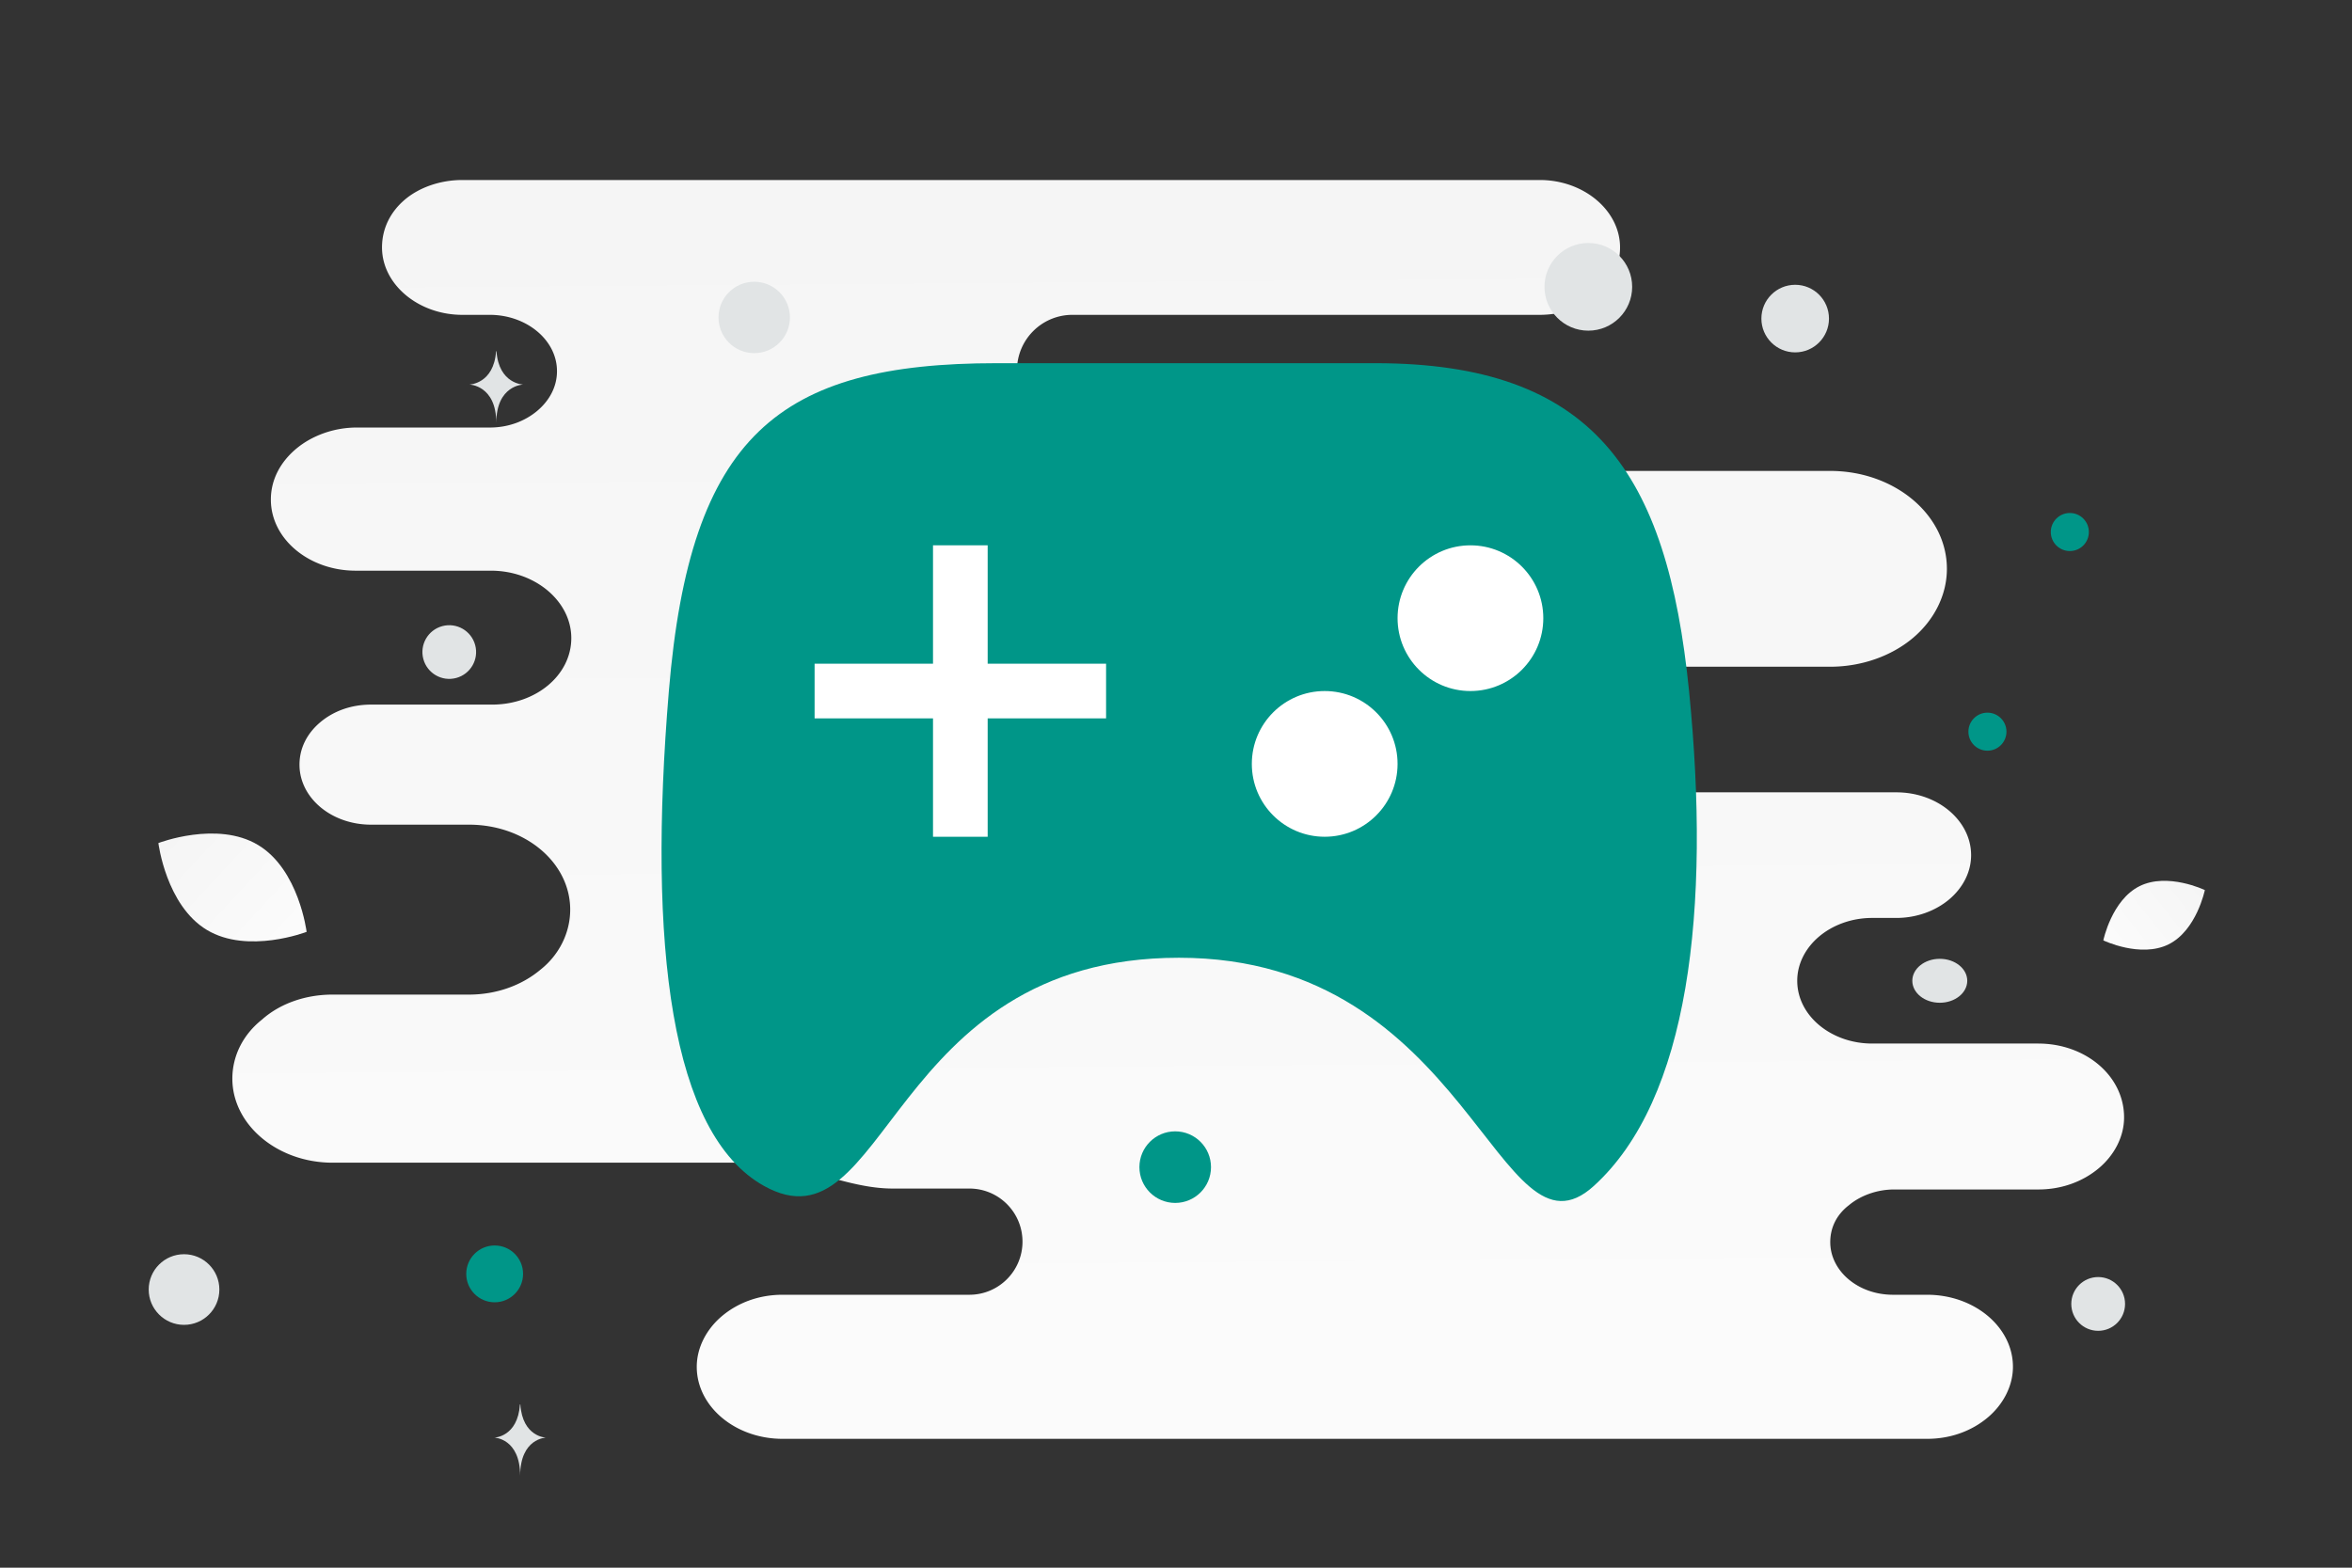 <svg width="900" height="600" viewBox="0 0 900 600" fill="none" xmlns="http://www.w3.org/2000/svg"><rect x="0" y="0" width="900" height="600" fill="#333333" stroke="none"/><path fill="transparent" d="M0 0h900v600H0z"/><path d="M779.938 399.394h-63.587c-15.581 0-28.635-10.604-28.635-24.036 0-6.716 3.369-12.726 8.422-16.967 5.053-4.242 12.212-7.07 20.213-7.07h9.264c8.001 0 15.16-2.828 20.213-7.069 5.054-4.242 8.422-10.251 8.422-16.967 0-13.079-12.633-24.037-28.635-24.037H531.4c-5.074 0-8.335-6.237-8.335-11.311 0-12.725-12.212-22.976-27.372-22.976h-72.275a6.893 6.893 0 1 1 0-13.786h276.931c12.212 0 23.582-4.241 31.583-10.958 8.001-6.716 13.054-16.26 13.054-26.51 0-20.856-20.213-37.469-44.637-37.469H557.318c-22.442 0-44.657-17.32-67.1-17.32h-79.856c-11.713 0-21.208-9.496-21.208-21.209s9.495-21.209 21.208-21.209h178.816c8.422 0 16.423-2.828 21.897-7.423 5.475-4.595 8.843-10.958 8.843-18.38 0-14.14-13.896-25.804-30.74-25.804H176.917c-8.422 0-16.423 2.827-21.897 7.423-5.475 4.595-8.843 10.957-8.843 18.38 0 14.14 13.896 25.804 30.74 25.804h10.528c13.896 0 25.687 9.544 25.687 21.562 0 6.01-2.948 11.312-7.58 15.2s-10.948 6.363-18.107 6.363h-50.954c-8.843 0-17.265 3.181-23.16 8.13-5.896 4.948-9.686 11.664-9.686 19.441 0 15.199 14.739 27.218 32.425 27.218h51.796c16.844 0 30.74 11.664 30.74 25.803 0 7.07-3.368 13.433-8.843 18.028-5.474 4.595-13.054 7.423-21.476 7.423h-46.321c-7.58 0-14.318 2.474-19.371 6.716-5.053 4.242-8.001 9.897-8.001 16.26 0 12.725 12.212 22.976 27.372 22.976h37.478c21.476 0 38.741 14.493 38.741 32.52 0 8.837-4.211 17.32-11.369 22.976-7.159 6.009-16.845 9.544-27.372 9.544h-52.217c-10.528 0-20.213 3.535-26.951 9.544-7.158 5.655-11.37 13.785-11.37 22.622 0 17.674 17.266 32.167 38.321 32.167h161.236c17.807 0 35.299 9.897 53.106 9.897h29.365c11.225 0 20.325 9.1 20.325 20.325s-9.1 20.325-20.325 20.325h-71.476c-9.264 0-17.265 3.181-23.16 8.13-5.896 4.949-9.686 12.018-9.686 19.441 0 15.2 14.739 27.572 32.846 27.572h437.948c9.265 0 17.266-3.182 23.161-8.13 5.896-4.949 9.686-12.019 9.686-19.442 0-15.199-14.739-27.571-32.847-27.571h-13.054c-13.475 0-24.003-9.19-24.003-20.148 0-5.656 2.527-10.605 7.159-14.139 4.211-3.535 10.528-6.009 17.265-6.009h55.165c9.264 0 17.265-3.182 23.161-8.13 5.895-4.949 9.685-12.019 9.685-19.442 0-15.906-14.739-28.278-32.846-28.278z" fill="url(#a)"/><path d="M829.804 361.436c-10.724 5.32-24.957-1.52-24.957-1.52s3.163-15.462 13.893-20.774c10.723-5.32 24.951 1.513 24.951 1.513s-3.163 15.462-13.887 20.781z" fill="url(#b)"/><path d="M79.201 355.936c15.66 9.386 38.126.71 38.126.71s-2.938-23.89-18.607-33.264c-15.659-9.386-38.116-.72-38.116-.72s2.938 23.889 18.597 33.274z" fill="url(#c)"/><circle cx="792.026" cy="203.62" r="7.283" transform="rotate(180 792.026 203.62)" fill="#009688"/><circle cx="449.697" cy="446.697" r="13.697" transform="rotate(180 449.697 446.697)" fill="#009688"/><circle r="10.873" transform="matrix(-1 0 0 1 189.283 487.553)" fill="#009688"/><circle r="7.279" transform="matrix(-1 0 0 1 760.498 280.034)" fill="#009688"/><circle r="13.519" transform="matrix(-1 0 0 1 70.42 493.544)" fill="#E1E4E5"/><circle r="10.289" transform="matrix(-1 0 0 1 802.872 499.053)" fill="#E1E4E5"/><circle r="12.933" transform="matrix(-1 0 0 1 686.933 121.933)" fill="#E1E4E5"/><circle r="10.272" transform="scale(1 -1) rotate(-75 -76.66 -236.798)" fill="#E1E4E5"/><circle r="13.665" transform="matrix(-1 0 0 1 288.607 121.496)" fill="#E1E4E5"/><ellipse rx="10.512" ry="8.409" transform="matrix(-1 0 0 1 742.265 375.375)" fill="#E1E4E5"/><circle r="16.777" transform="matrix(0 1 1 0 607.777 109.777)" fill="#E1E4E5"/><path d="M189.829 134.419h.15c.887 12.563 10.23 12.757 10.23 12.757s-10.303.201-10.303 14.718c0-14.517-10.303-14.718-10.303-14.718s9.34-.194 10.226-12.757zm9.132 403.081h.144c.851 12.527 9.822 12.72 9.822 12.72s-9.892.2-9.892 14.674c0-14.474-9.892-14.674-9.892-14.674s8.967-.193 9.818-12.72z" fill="#E1E4E5"/><path d="M451.131 366.558c-111.537 0-111.537 113.604-158.726 87.361-35.735-19.874-44.597-91.842-36.464-189.437 8.133-97.595 41.825-125.48 125.479-125.48h144.784c83.653 0 111.753 41.827 120.117 125.48 8.364 83.652-.001 156.348-36.464 189.437s-47.189-87.361-158.726-87.361z" fill="#009688"/><path d="M367.477 208.713V320.25m-55.769-55.768h111.538" stroke="#fff" stroke-width="20.913" stroke-linejoin="round"/><circle cx="506.898" cy="292.366" r="27.884" fill="#fff"/><circle cx="562.667" cy="236.597" r="27.884" fill="#fff"/><defs><linearGradient id="a" x1="466.28" y1="820.802" x2="456.391" y2="-455.309" gradientUnits="userSpaceOnUse"><stop stop-color="#fff"/><stop offset="1" stop-color="#EEE"/></linearGradient><linearGradient id="b" x1="788.623" y1="378.03" x2="877.074" y2="308.064" gradientUnits="userSpaceOnUse"><stop stop-color="#fff"/><stop offset="1" stop-color="#EEE"/></linearGradient><linearGradient id="c" x1="139.799" y1="386.147" x2="13.798" y2="269.075" gradientUnits="userSpaceOnUse"><stop stop-color="#fff"/><stop offset="1" stop-color="#EEE"/></linearGradient></defs></svg>